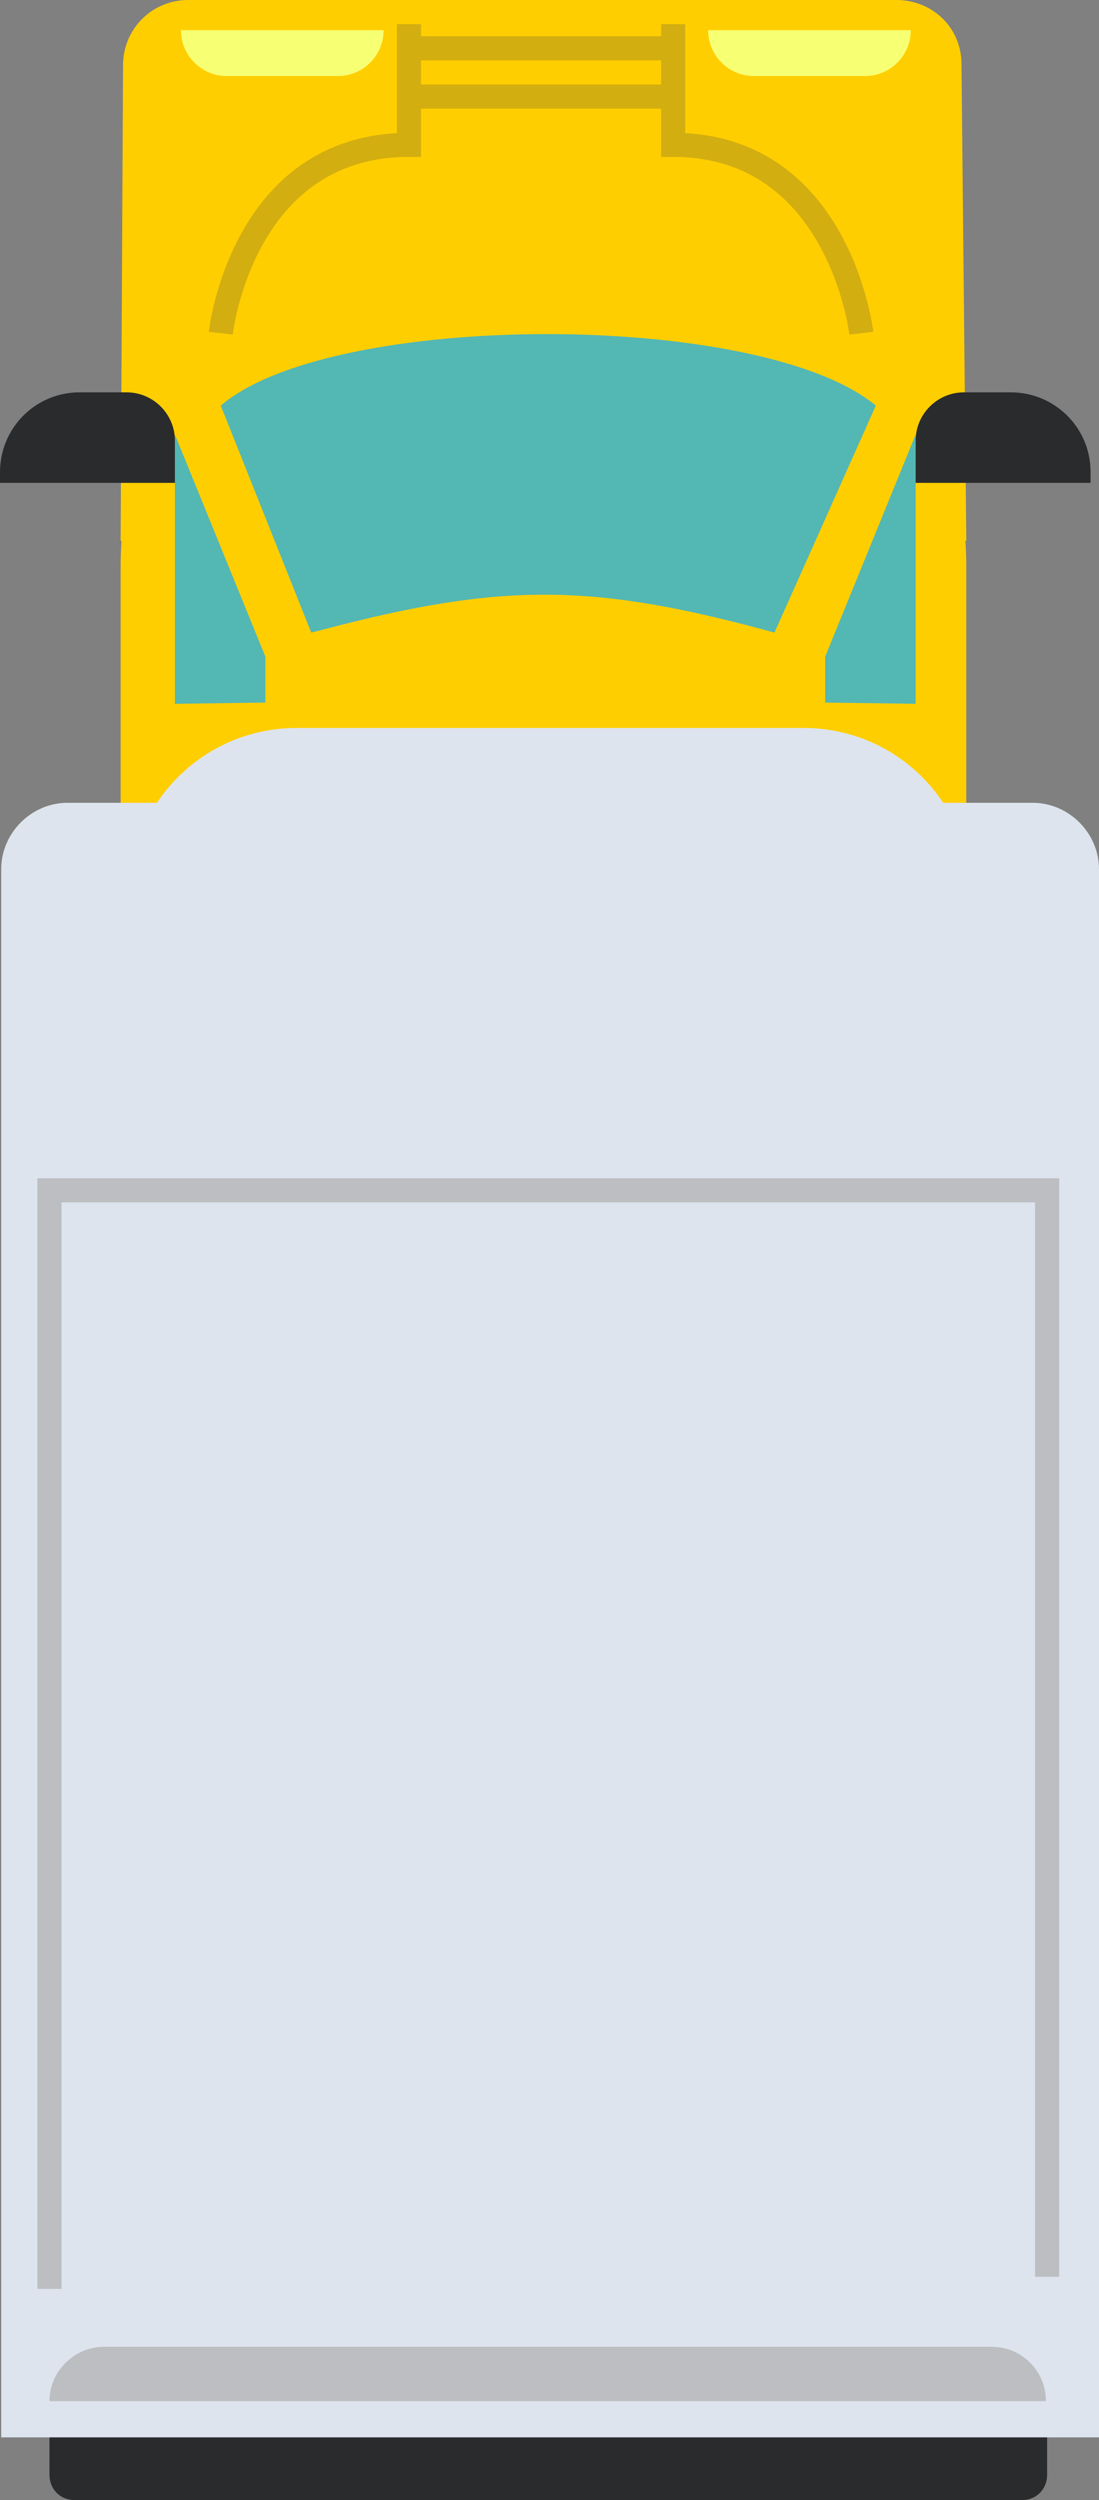 <?xml version="1.0" encoding="utf-8"?>
<!-- Generator: Adobe Illustrator 19.2.1, SVG Export Plug-In . SVG Version: 6.00 Build 0)  -->
<svg version="1.1" id="truck" xmlns="http://www.w3.org/2000/svg" xmlns:xlink="http://www.w3.org/1999/xlink" x="0px" y="0px"
	 viewBox="0 0 91.1 207.1" style="enable-background:new 0 0 91.1 207.1;" xml:space="preserve">
<rect x="0" y="0" width="91.1" height="207.1" fill="#808080" stroke="none"/>
<style type="text/css">
	.st0{fill:#FFCE00;}
	.st1{fill:#53B7B4;}
	.st2{fill:none;stroke:#D3AE11;stroke-width:2;stroke-miterlimit:10;}
	.st3{fill:#F7FF73;}
	.st4{fill:#292B2D;}
	.st5{fill:#DDE4ED;}
	.st6{fill:#BCBEC1;}
	.st7{fill:none;stroke:#BCBEC1;stroke-width:2;stroke-miterlimit:10;}
</style>
<title>truck</title>
<path class="st0" d="M10,44.8h70.1L79.7,5.3c0-3-2.4-5.3-5.4-5.3H15.6c-3,0-5.4,2.4-5.4,5.4L10,44.8z"/>
<path class="st0" d="M59.1,122.2l-0.8,0.2c-8.8,1.8-17.8,1.7-26.5-0.2l0,0c-6.5,0-11.8-4.5-15.5-9.1c-4.1-5.1-6.3-11.5-6.3-18v-48
	C10,27.7,25.7,2.5,45,2.5l0,0c19.4,0,35.1,25.2,35.1,44.6v48.6c0,6-1.9,11.9-5.4,16.8C71.1,117.3,65.8,122.2,59.1,122.2z"/>
<path class="st1" d="M25.8,52.4l0.8-0.2c15.1-4,22.6-3.9,37.6,0.2l0,0l8.4-18.8l0,0c-9.5-7.9-45.1-7.9-54.3,0l0,0L25.8,52.4z"/>
<polygon class="st1" points="68.4,54.4 68.4,58.2 75.9,58.3 75.9,36 "/>
<polygon class="st1" points="22,54.4 22,58.2 14.5,58.3 14.5,36 "/>
<line class="st2" x1="34.3" y1="4" x2="55.8" y2="4"/>
<line class="st2" x1="34.3" y1="8" x2="55.8" y2="8"/>
<path class="st3" d="M15,2.5h16.8l0,0l0,0c0,2.1-1.7,3.8-3.8,3.8c0,0,0,0,0,0h-9.2C16.7,6.3,15,4.6,15,2.5L15,2.5L15,2.5z"/>
<path class="st3" d="M58.7,2.5h16.8l0,0l0,0c0,2.1-1.7,3.8-3.8,3.8l0,0h-9.2C60.4,6.3,58.7,4.6,58.7,2.5C58.7,2.5,58.7,2.5,58.7,2.5
	L58.7,2.5C58.7,2.5,58.7,2.5,58.7,2.5z"/>
<path class="st4" d="M6.6,32.5h3.9c2.2,0,4,1.8,4,4V40l0,0H0l0,0v-0.9C0,35.5,2.9,32.5,6.6,32.5z"/>
<path class="st4" d="M4.1,198.9h82.7l0,0v6.1c0,1.2-0.9,2.1-2.1,2.1H6.2c-1.2,0-2.1-0.9-2.1-2.1V198.9L4.1,198.9z"/>
<path class="st4" d="M90.4,40H75.9l0,0v-3.5c0-2.2,1.8-4,4-4h3.9c3.6,0,6.6,2.9,6.6,6.6V40L90.4,40L90.4,40z"/>
<path class="st5" d="M5.6,66.5h80c3,0,5.5,2.5,5.5,5.5v129.9l0,0h-91l0,0V72C0.1,69,2.6,66.5,5.6,66.5z"/>
<path class="st5" d="M24.6,60.3h42c7.7,0,13.9,6.2,13.9,13.9v78.4c0,7.7-6.2,13.9-13.9,13.9h-42c-7.7,0-13.9-6.2-13.9-13.9V74.2
	C10.7,66.5,16.9,60.3,24.6,60.3z"/>
<path class="st2" d="M18.3,27.6c0,0,1.7-15.6,15.6-15.6V2"/>
<path class="st2" d="M71.4,27.6c0,0-1.8-15.6-15.6-15.6V2"/>
<path class="st6" d="M8.6,194.4h73.6c2.5,0,4.5,2,4.5,4.5l0,0l0,0H4.1l0,0l0,0C4.1,196.4,6.2,194.4,8.6,194.4z"/>
<polyline class="st7" points="4.1,189.6 4.1,98.6 86.8,98.6 86.8,188.6 "/>
</svg>
